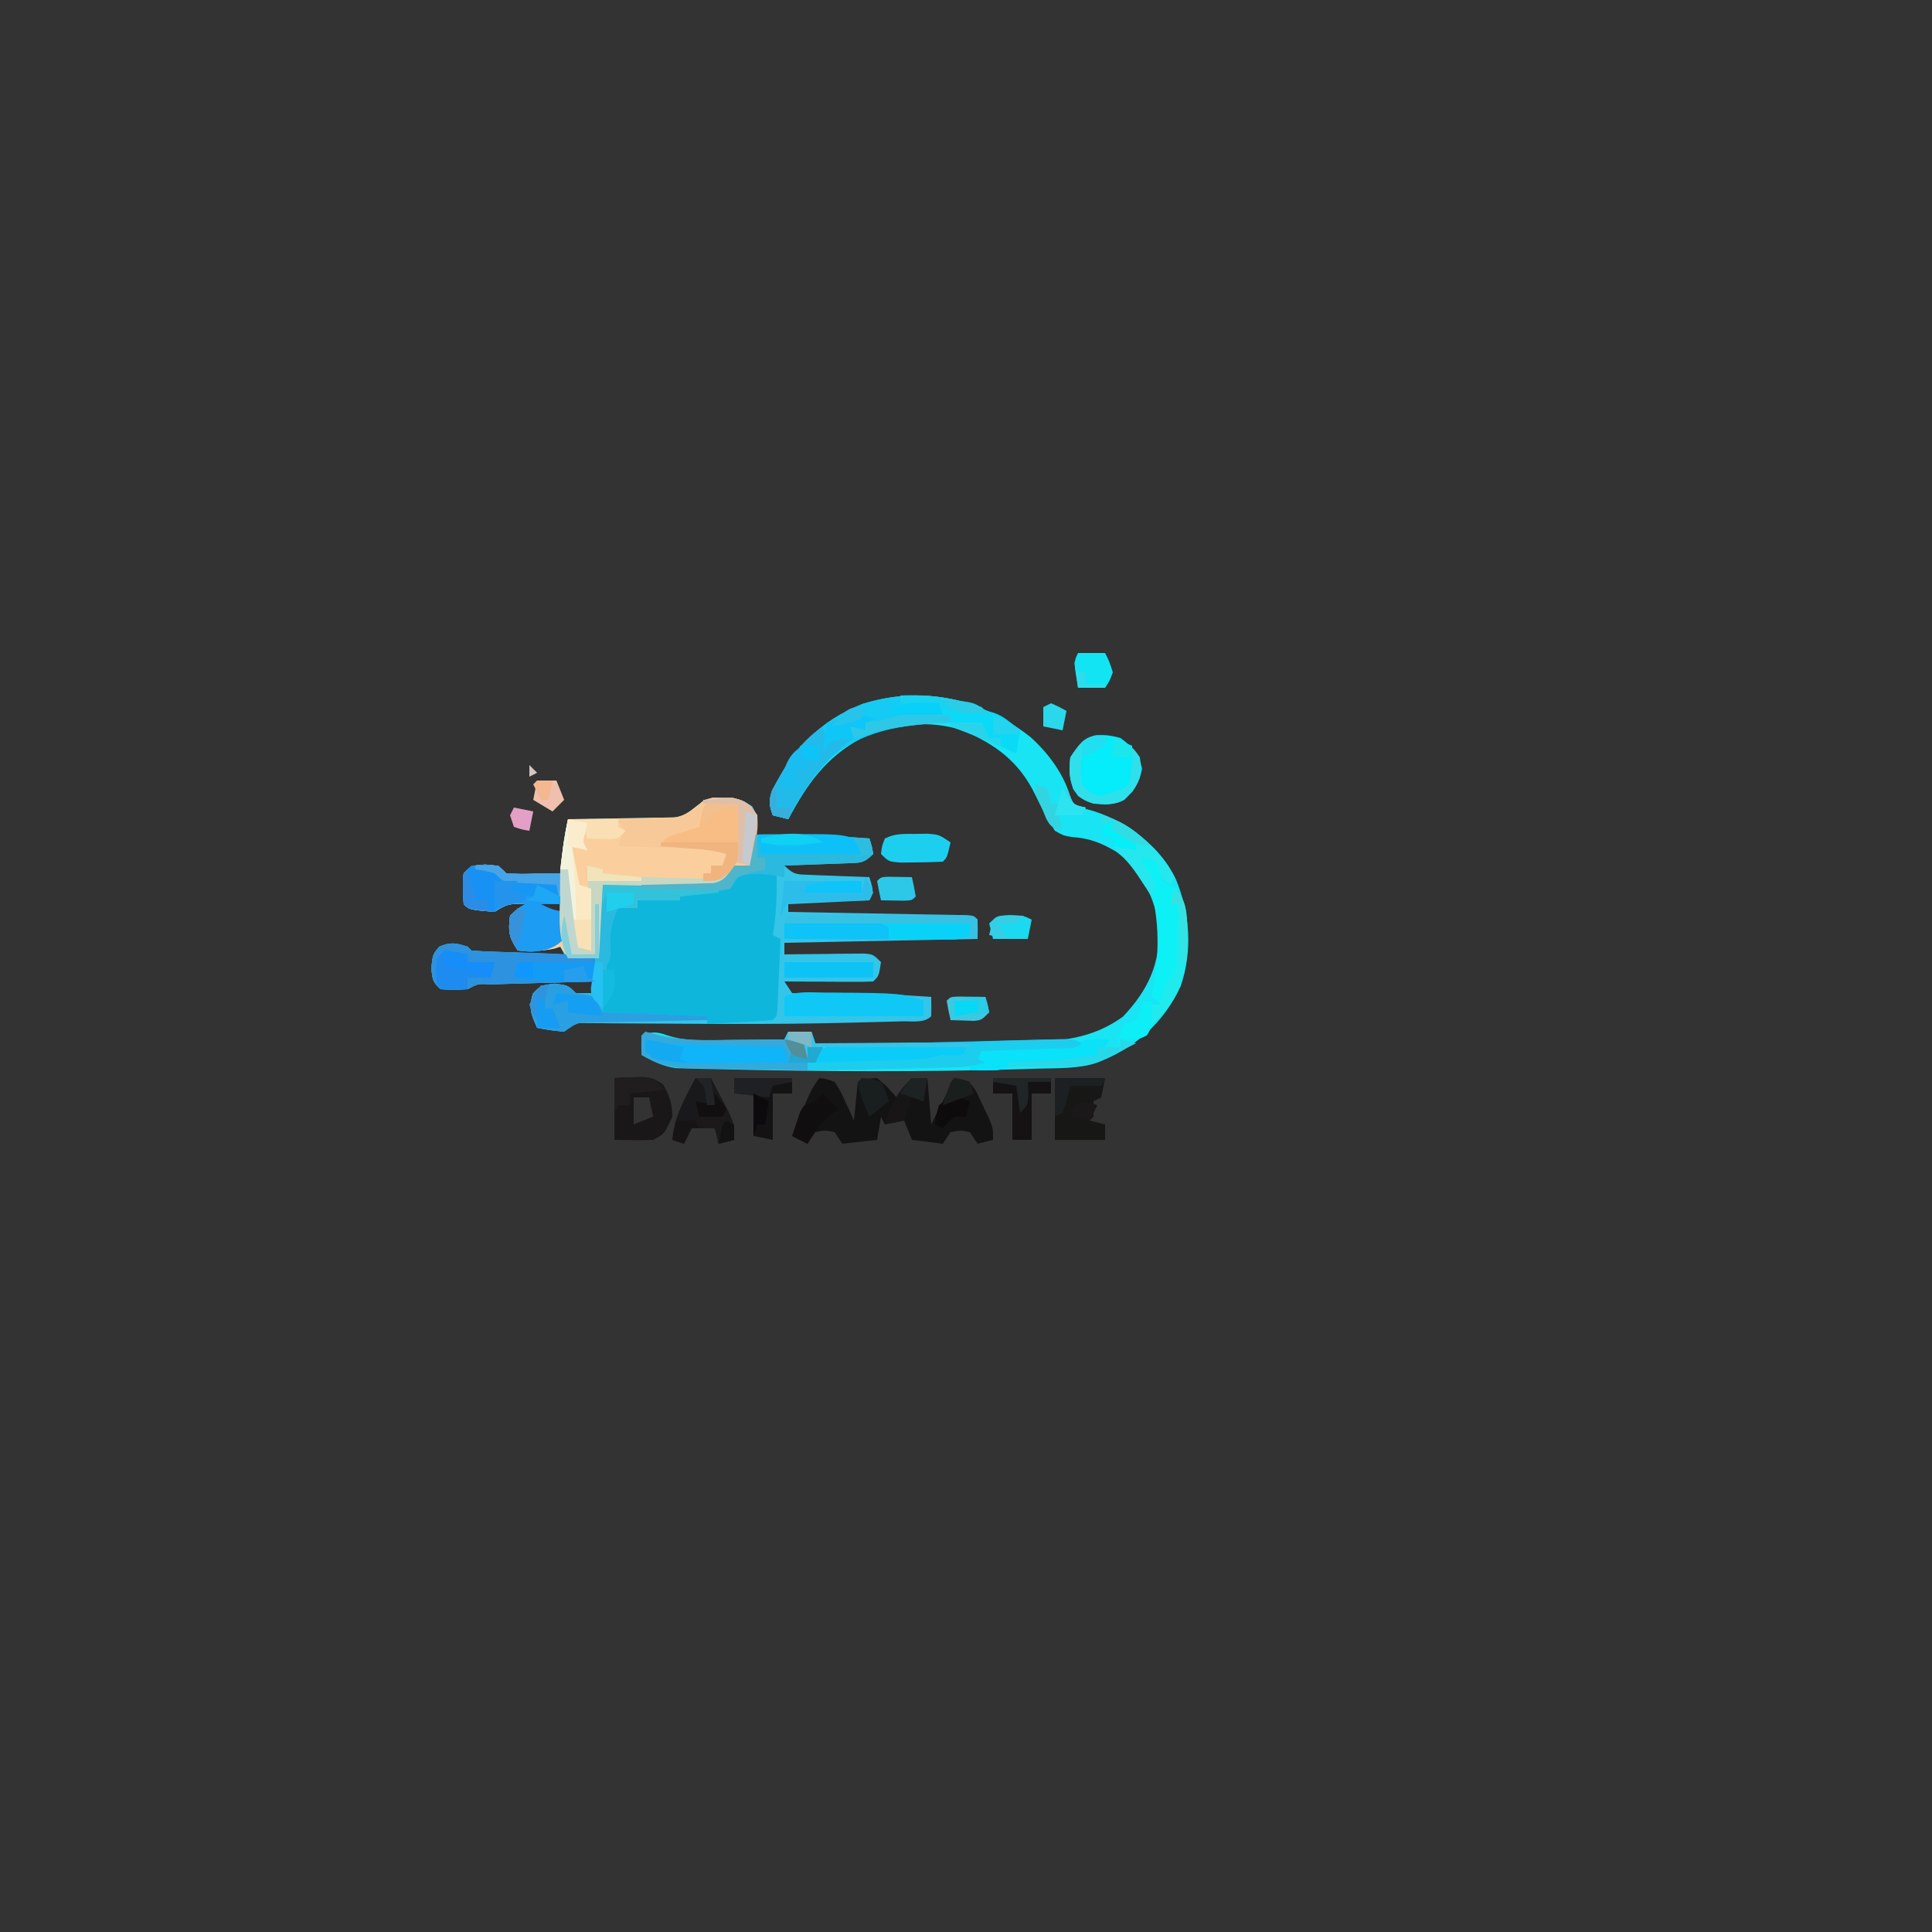 <?xml version="1.0" encoding="UTF-8"?>
<svg version="1.1" xmlns="http://www.w3.org/2000/svg" width="500" height="500">
<rect width="100%" height="100%" fill="#333333" stroke="none"/>
<path d="M0 0 C6.849 0.084 6.849 0.084 10.25 2.219 C11.911 5.146 11.347 6.357 10.562 9.531 C11.471 9.52 12.38 9.508 13.316 9.496 C22.452 9.431 31.455 9.808 40.562 10.531 C41.188 12.406 41.188 12.406 41.562 14.531 C39.082 17.012 38.201 16.821 34.773 16.945 C33.362 17.003 33.362 17.003 31.922 17.062 C30.937 17.093 29.952 17.124 28.938 17.156 C27.945 17.195 26.952 17.234 25.93 17.273 C23.474 17.368 21.019 17.453 18.562 17.531 C21.002 19.97 21.777 19.818 25.133 19.945 C26.029 19.984 26.925 20.023 27.848 20.062 C28.785 20.093 29.722 20.124 30.688 20.156 C31.632 20.195 32.577 20.234 33.551 20.273 C35.888 20.368 38.225 20.453 40.562 20.531 C41.688 24.281 41.688 24.281 40.562 26.531 C30.168 27.026 30.168 27.026 19.562 27.531 C19.562 28.191 19.562 28.851 19.562 29.531 C20.162 29.542 20.761 29.552 21.378 29.562 C27.591 29.67 33.803 29.785 40.015 29.904 C42.337 29.947 44.658 29.989 46.979 30.029 C50.308 30.086 53.636 30.15 56.965 30.215 C58.01 30.232 59.054 30.248 60.131 30.265 C61.092 30.285 62.053 30.305 63.043 30.326 C63.893 30.341 64.744 30.357 65.62 30.373 C67.562 30.531 67.562 30.531 68.562 31.531 C68.562 33.181 68.562 34.831 68.562 36.531 C52.062 36.861 35.562 37.191 18.562 37.531 C18.562 38.521 18.562 39.511 18.562 40.531 C19.592 40.516 19.592 40.516 20.642 40.5 C23.741 40.458 26.839 40.432 29.938 40.406 C31.018 40.389 32.098 40.373 33.211 40.355 C34.242 40.349 35.273 40.343 36.336 40.336 C37.766 40.32 37.766 40.32 39.224 40.304 C41.562 40.531 41.562 40.531 43.562 42.531 C43.027 46.067 43.027 46.067 41.562 47.531 C39.855 47.618 38.144 47.638 36.434 47.629 C35.399 47.626 34.365 47.622 33.299 47.619 C32.21 47.611 31.122 47.602 30 47.594 C28.361 47.587 28.361 47.587 26.689 47.58 C23.98 47.568 21.271 47.552 18.562 47.531 C19.223 48.521 19.883 49.511 20.562 50.531 C23.302 50.733 25.83 50.759 28.562 50.656 C35.3 50.519 41.961 50.618 48.688 51.031 C49.475 51.079 50.263 51.127 51.074 51.176 C52.904 51.29 54.733 51.41 56.562 51.531 C56.605 53.197 56.603 54.865 56.562 56.531 C54.694 58.4 51.551 57.774 49.051 57.848 C48.355 57.868 47.659 57.889 46.942 57.91 C44.586 57.978 42.231 58.036 39.875 58.094 C38.659 58.127 38.659 58.127 37.418 58.16 C25.974 58.464 14.538 58.558 3.09 58.523 C1.254 58.519 1.254 58.519 -0.62 58.513 C-6.741 58.494 -12.862 58.46 -18.983 58.406 C-21.244 58.394 -23.505 58.383 -25.766 58.371 C-27.341 58.351 -27.341 58.351 -28.949 58.33 C-29.908 58.327 -30.868 58.324 -31.856 58.32 C-32.697 58.313 -33.537 58.305 -34.403 58.297 C-36.664 58.344 -36.664 58.344 -38.438 60.531 C-42.062 60.156 -42.062 60.156 -45.438 59.531 C-46.966 56.071 -47.694 54.318 -46.5 50.656 C-44.438 48.531 -44.438 48.531 -40.875 48.094 C-37.438 48.531 -37.438 48.531 -35.438 50.531 C-34.117 50.531 -32.797 50.531 -31.438 50.531 C-31.108 49.541 -30.777 48.551 -30.438 47.531 C-34.977 47.649 -39.516 47.773 -44.054 47.904 C-45.6 47.947 -47.145 47.989 -48.69 48.029 C-50.907 48.086 -53.123 48.15 -55.34 48.215 C-56.035 48.232 -56.729 48.248 -57.445 48.265 C-60.725 48.096 -60.725 48.096 -63.438 49.531 C-66.875 49.719 -66.875 49.719 -70.438 49.531 C-72.438 47.531 -72.438 47.531 -72.812 44.094 C-72.438 40.531 -72.438 40.531 -70.75 38.531 C-67.858 37.28 -66.397 37.571 -63.438 38.531 C-63.108 38.861 -62.778 39.191 -62.438 39.531 C-60.659 39.689 -58.874 39.782 -57.09 39.848 C-56.01 39.89 -54.931 39.931 -53.818 39.975 C-52.682 40.014 -51.546 40.053 -50.375 40.094 C-49.235 40.137 -48.095 40.18 -46.92 40.225 C-44.093 40.331 -41.265 40.433 -38.438 40.531 C-38.767 39.871 -39.097 39.211 -39.438 38.531 C-40.211 38.779 -40.211 38.779 -41 39.031 C-44.24 39.696 -47.14 39.775 -50.438 39.531 C-52.751 36.061 -52.948 34.613 -52.438 30.531 C-50.438 28.656 -50.438 28.656 -48.438 27.531 C-52.153 27.33 -53.21 27.379 -56.438 29.531 C-63.004 28.965 -63.004 28.965 -64.438 27.531 C-64.711 21.795 -64.711 21.795 -64.438 19.531 C-62.438 17.531 -62.438 17.531 -58.938 17.281 C-55.438 17.531 -55.438 17.531 -53.438 19.531 C-50.08 19.775 -50.08 19.775 -46.312 19.656 C-45.031 19.638 -43.75 19.62 -42.43 19.602 C-40.949 19.567 -40.949 19.567 -39.438 19.531 C-39.347 18.644 -39.347 18.644 -39.254 17.738 C-39.17 16.948 -39.086 16.158 -39 15.344 C-38.919 14.566 -38.838 13.789 -38.754 12.988 C-38.43 10.471 -37.946 8.017 -37.438 5.531 C-36.519 5.522 -35.601 5.513 -34.655 5.503 C-31.24 5.459 -27.827 5.397 -24.413 5.324 C-22.936 5.296 -21.46 5.274 -19.984 5.26 C-17.858 5.239 -15.734 5.192 -13.609 5.141 C-12.332 5.12 -11.054 5.099 -9.737 5.077 C-5.184 4.324 -4.151 0.905 0 0 Z M-46.438 26.531 C-43.344 29.508 -43.344 29.508 -39.438 30.531 C-39.108 29.541 -38.778 28.551 -38.438 27.531 C-41.078 27.201 -43.718 26.871 -46.438 26.531 Z " fill="#34C5E9" transform="translate(184.438,206.469)"/>
<path d="M0 0 C4.464 4.017 8.326 9.157 10.16 14.906 C11.113 17.444 11.113 17.444 13.633 18.402 C14.558 18.661 15.484 18.921 16.438 19.188 C25.595 22.18 33.053 28.034 37.57 36.648 C41.284 45.505 41.997 55.334 38.875 64.5 C34.372 74.091 27.085 80.458 17.312 84.25 C12.372 85.897 7.241 85.647 2.062 85.812 C0.765 85.854 -0.533 85.896 -1.87 85.939 C-27.619 86.695 -53.446 86.606 -79.199 85.986 C-81.189 85.939 -83.18 85.904 -85.171 85.87 C-86.354 85.834 -87.536 85.798 -88.754 85.762 C-90.269 85.722 -90.269 85.722 -91.815 85.682 C-95.214 85.171 -97.702 83.917 -100.688 82.25 C-100.688 80.6 -100.688 78.95 -100.688 77.25 C-97.915 76.184 -96.804 76.209 -93.945 77.214 C-90.488 78.313 -87.811 78.48 -84.195 78.445 C-82.996 78.439 -81.798 78.432 -80.562 78.426 C-79.325 78.409 -78.088 78.392 -76.812 78.375 C-75.552 78.366 -74.291 78.357 -72.992 78.348 C-69.89 78.324 -66.789 78.291 -63.688 78.25 C-63.358 77.59 -63.028 76.93 -62.688 76.25 C-60.708 76.25 -58.727 76.25 -56.688 76.25 C-56.358 77.24 -56.028 78.23 -55.688 79.25 C-47.124 79.212 -38.561 79.152 -29.998 79.066 C-26.021 79.027 -22.045 78.995 -18.067 78.979 C-14.222 78.964 -10.377 78.929 -6.532 78.882 C-5.073 78.867 -3.613 78.859 -2.153 78.858 C7.515 78.847 15.883 78.174 23.934 72.355 C30.434 65.491 33.527 58.804 33.312 49.25 C32.087 41.383 28.716 34.509 22.238 29.715 C18.309 27.363 15.309 26.189 10.75 25.875 C8.5 25.488 8.5 25.488 6.312 24.25 C4.371 21.231 2.808 18.227 1.261 14.999 C-2.875 6.465 -8.982 1.84 -17.688 -1.75 C-25.873 -4.479 -35.978 -3.576 -43.688 0.25 C-52.947 5.22 -57.784 12.197 -62.688 21.25 C-64.007 20.92 -65.328 20.59 -66.688 20.25 C-67.628 17.71 -67.779 16.522 -66.902 13.918 C-61.447 3.323 -54.812 -4.085 -43.5 -8.562 C-27.94 -13.409 -12.745 -10.046 0 0 Z " fill="#18E4F3" transform="translate(266.688,190.75)"/>
<path d="M0 0 C0.105 5.786 -0.007 11.293 -1 17 C-0.34 17.33 0.32 17.66 1 18 C0.862 21.313 0.713 24.625 0.562 27.938 C0.523 28.883 0.484 29.829 0.443 30.803 C0.381 32.151 0.381 32.151 0.316 33.527 C0.261 34.776 0.261 34.776 0.205 36.051 C0 38 0 38 -1 39 C-3.859 39.237 -6.699 39.422 -9.562 39.562 C-10.369 39.606 -11.175 39.649 -12.006 39.693 C-14.004 39.8 -16.002 39.9 -18 40 C-18 39.34 -18 38.68 -18 38 C-26.91 38 -35.82 38 -45 38 C-46.337 35.325 -45.951 33.529 -45.688 30.562 C-45.609 29.594 -45.53 28.626 -45.449 27.629 C-45 25 -45 25 -43 22 C-43.33 21.34 -43.66 20.68 -44 20 C-44.463 13.752 -44.463 13.752 -42.5 10.562 C-42.005 10.047 -41.51 9.531 -41 9 C-39.35 9.33 -37.7 9.66 -36 10 C-36 9.34 -36 8.68 -36 8 C-32.7 7.67 -29.4 7.34 -26 7 C-26 6.67 -26 6.34 -26 6 C-25.241 5.939 -24.481 5.879 -23.699 5.816 C-22.705 5.733 -21.711 5.649 -20.688 5.562 C-19.701 5.481 -18.715 5.4 -17.699 5.316 C-14.906 5.082 -14.906 5.082 -12 4 C-11.34 3.01 -10.68 2.02 -10 1 C-6.629 -0.002 -3.493 -0.029 0 0 Z " fill="#0FB6DC" transform="translate(201,225)"/>
<path d="M0 0 C0.846 0.01 1.691 0.021 2.562 0.031 C3.408 0.021 4.254 0.011 5.125 0 C8.444 0.723 9.625 1.751 11.562 4.531 C11.691 7.695 11.691 7.695 11.125 11.156 C10.961 12.304 10.798 13.451 10.629 14.633 C9.562 17.531 9.562 17.531 7.09 18.742 C6.256 19.003 5.422 19.263 4.562 19.531 C3.572 21.016 3.572 21.016 2.562 22.531 C-0.51 22.872 -0.51 22.872 -4.414 22.824 C-5.099 22.82 -5.785 22.816 -6.491 22.811 C-8.682 22.795 -10.872 22.757 -13.062 22.719 C-14.547 22.704 -16.031 22.69 -17.516 22.678 C-21.157 22.647 -24.796 22.588 -28.438 22.531 C-28.767 28.801 -29.098 35.071 -29.438 41.531 C-32.078 41.531 -34.718 41.531 -37.438 41.531 C-38.097 40.541 -38.758 39.551 -39.438 38.531 C-40.211 38.779 -40.211 38.779 -41 39.031 C-44.24 39.696 -47.14 39.775 -50.438 39.531 C-52.751 36.061 -52.948 34.613 -52.438 30.531 C-50.438 28.656 -50.438 28.656 -48.438 27.531 C-52.153 27.33 -53.21 27.379 -56.438 29.531 C-63.004 28.965 -63.004 28.965 -64.438 27.531 C-64.711 21.795 -64.711 21.795 -64.438 19.531 C-62.438 17.531 -62.438 17.531 -58.938 17.281 C-55.438 17.531 -55.438 17.531 -53.438 19.531 C-50.08 19.775 -50.08 19.775 -46.312 19.656 C-45.031 19.638 -43.75 19.62 -42.43 19.602 C-40.949 19.567 -40.949 19.567 -39.438 19.531 C-39.347 18.644 -39.347 18.644 -39.254 17.738 C-39.17 16.948 -39.086 16.158 -39 15.344 C-38.878 14.178 -38.878 14.178 -38.754 12.988 C-38.43 10.471 -37.946 8.017 -37.438 5.531 C-36.519 5.522 -35.601 5.513 -34.655 5.503 C-31.24 5.459 -27.827 5.397 -24.413 5.324 C-22.936 5.296 -21.46 5.274 -19.984 5.26 C-17.858 5.239 -15.734 5.192 -13.609 5.141 C-12.332 5.12 -11.054 5.099 -9.737 5.077 C-5.184 4.324 -4.151 0.905 0 0 Z M-46.438 26.531 C-43.344 29.508 -43.344 29.508 -39.438 30.531 C-39.108 29.541 -38.778 28.551 -38.438 27.531 C-41.078 27.201 -43.718 26.871 -46.438 26.531 Z " fill="#FACF9D" transform="translate(184.438,206.469)"/>
<path d="M0 0 C10.391 -0.123 20.639 0.166 31 1 C31.625 2.875 31.625 2.875 32 5 C29.519 7.481 28.638 7.29 25.211 7.414 C23.799 7.472 23.799 7.472 22.359 7.531 C21.375 7.562 20.39 7.593 19.375 7.625 C17.886 7.683 17.886 7.683 16.367 7.742 C13.912 7.837 11.456 7.922 9 8 C9 8.99 9 9.98 9 11 C7.422 10.722 7.422 10.722 5.812 10.438 C2.399 10.046 0.217 9.897 -3 11 C-3.66 11.99 -4.32 12.98 -5 14 C-8.039 14.73 -8.039 14.73 -11.625 15.188 C-12.814 15.346 -14.002 15.505 -15.227 15.668 C-16.142 15.778 -17.057 15.887 -18 16 C-18 16.33 -18 16.66 -18 17 C-21.63 17 -25.26 17 -29 17 C-29 17.66 -29 18.32 -29 19 C-30.65 19 -32.3 19 -34 19 C-35.612 22.527 -36.204 25.132 -36 29 C-36 32 -36 32 -37 34 C-37.33 37.96 -37.66 41.92 -38 46 C-24.635 46.495 -24.635 46.495 -11 47 C-11 47.33 -11 47.66 -11 48 C-12.575 48.03 -12.575 48.03 -14.181 48.06 C-18.069 48.136 -21.956 48.225 -25.844 48.317 C-27.528 48.356 -29.212 48.391 -30.896 48.422 C-33.313 48.467 -35.731 48.525 -38.148 48.586 C-39.281 48.603 -39.281 48.603 -40.437 48.621 C-44.678 48.603 -44.678 48.603 -48 51 C-51.625 50.625 -51.625 50.625 -55 50 C-56.529 46.54 -57.257 44.787 -56.062 41.125 C-54 39 -54 39 -50.438 38.562 C-47 39 -47 39 -45 41 C-43.68 41 -42.36 41 -41 41 C-40.67 40.01 -40.34 39.02 -40 38 C-44.539 38.118 -49.078 38.242 -53.617 38.372 C-55.162 38.416 -56.707 38.457 -58.253 38.497 C-60.469 38.555 -62.686 38.619 -64.902 38.684 C-65.597 38.7 -66.292 38.717 -67.008 38.734 C-70.288 38.565 -70.288 38.565 -73 40 C-76.438 40.188 -76.438 40.188 -80 40 C-82 38 -82 38 -82.375 34.562 C-82 31 -82 31 -80.312 29 C-77.42 27.749 -75.96 28.04 -73 29 C-72.67 29.33 -72.34 29.66 -72 30 C-70.242 30.146 -68.478 30.227 -66.715 30.281 C-65.082 30.337 -65.082 30.337 -63.416 30.395 C-62.268 30.429 -61.12 30.464 -59.938 30.5 C-52.899 30.719 -45.972 30.976 -39 32 C-39.012 31.047 -39.023 30.095 -39.035 29.113 C-39.044 27.859 -39.053 26.605 -39.062 25.312 C-39.074 24.071 -39.086 22.83 -39.098 21.551 C-39.014 18.522 -38.638 15.942 -38 13 C-37.077 12.991 -36.153 12.981 -35.202 12.972 C-31.774 12.928 -28.347 12.866 -24.92 12.792 C-23.437 12.764 -21.954 12.743 -20.471 12.729 C-18.338 12.708 -16.207 12.661 -14.074 12.609 C-12.791 12.588 -11.508 12.567 -10.186 12.546 C-6.909 12.34 -6.909 12.34 -5.308 9.962 C-4.66 8.991 -4.66 8.991 -4 8 C-2.68 8 -1.36 8 0 8 C0 5.36 0 2.72 0 0 Z " fill="#2ABADF" transform="translate(194,216)"/>
<path d="M0 0 C1.828 0.184 1.828 0.184 4 1 C5.484 3.285 5.484 3.285 6.75 6.062 C7.178 6.982 7.606 7.901 8.047 8.848 C8.361 9.558 8.676 10.268 9 11 C9.33 7.7 9.66 4.4 10 1 C12.188 0.188 12.188 0.188 15 0 C17.812 2.438 17.812 2.438 20 5 C20.866 3.763 20.866 3.763 21.75 2.5 C22.492 1.675 23.235 0.85 24 0 C25.32 0 26.64 0 28 0 C28.495 5.94 28.495 5.94 29 12 C30.98 8.04 32.96 4.08 35 0 C39 1 39 1 40.703 3.617 C41.214 4.692 41.724 5.767 42.25 6.875 C43.031 8.48 43.031 8.48 43.828 10.117 C45 13 45 13 45 16 C43.68 16.33 42.36 16.66 41 17 C40.34 16.01 39.68 15.02 39 14 C36.5 13.5 36.5 13.5 34 14 C33.34 14.99 32.68 15.98 32 17 C29.36 16.67 26.72 16.34 24 16 C23.34 14.35 22.68 12.7 22 11 C20.35 11.33 18.7 11.66 17 12 C16.67 11.34 16.34 10.68 16 10 C15.67 11.98 15.34 13.96 15 16 C12.03 16.33 9.06 16.66 6 17 C5.34 16.01 4.68 15.02 4 14 C1.5 13.5 1.5 13.5 -1 14 C-1.99 15.485 -1.99 15.485 -3 17 C-4.32 16.34 -5.64 15.68 -7 15 C-6.212 13.061 -5.42 11.124 -4.625 9.188 C-4.184 8.109 -3.743 7.03 -3.289 5.918 C-2 3 -2 3 0 0 Z " fill="#141314" transform="translate(212,279)"/>
<path d="M0 0 C0.66 0.66 1.32 1.32 2 2 C-2.183 1.554 -6.346 1.105 -10.5 0.438 C-14.692 -0.086 -18.783 -0.086 -23 0 C-23 0.66 -23 1.32 -23 2 C-18.05 2 -13.1 2 -8 2 C-8 2.66 -8 3.32 -8 4 C-9.359 4.056 -9.359 4.056 -10.746 4.113 C-22.697 4.758 -33.316 6.692 -41.758 15.922 C-44.931 20.036 -47.529 24.438 -50 29 C-51.32 28.67 -52.64 28.34 -54 28 C-54.94 25.46 -55.092 24.272 -54.215 21.668 C-48.759 11.073 -42.124 3.665 -30.812 -0.812 C-20.187 -4.122 -10.534 -3.583 0 0 Z " fill="#16CBF3" transform="translate(254,183)"/>
<path d="M0 0 C0.846 0.01 1.691 0.021 2.562 0.031 C3.408 0.021 4.254 0.011 5.125 0 C8.45 0.725 9.64 1.73 11.562 4.531 C11.516 7.766 11.516 7.766 10.812 11.281 C10.48 13.037 10.48 13.037 10.141 14.828 C9.854 16.166 9.854 16.166 9.562 17.531 C8.614 17.634 7.665 17.738 6.688 17.844 C3.271 18.217 3.271 18.217 1.562 21.531 C0.242 21.531 -1.077 21.531 -2.438 21.531 C-2.438 20.871 -2.438 20.211 -2.438 19.531 C-1.778 19.531 -1.117 19.531 -0.438 19.531 C-0.438 18.871 -0.438 18.211 -0.438 17.531 C0.552 17.531 1.542 17.531 2.562 17.531 C2.893 16.541 3.223 15.551 3.562 14.531 C0.322 13.587 -2.71 13.34 -6.078 13.215 C-7.148 13.173 -8.218 13.131 -9.32 13.088 C-10.431 13.049 -11.543 13.009 -12.688 12.969 C-13.814 12.926 -14.941 12.882 -16.102 12.838 C-18.88 12.732 -21.659 12.63 -24.438 12.531 C-24.159 11.634 -24.159 11.634 -23.875 10.719 C-23.217 8.367 -23.217 8.367 -24.438 5.531 C-23.185 5.505 -21.932 5.48 -20.641 5.453 C-18.99 5.397 -17.339 5.339 -15.688 5.281 C-14.45 5.26 -14.45 5.26 -13.188 5.238 C-8.224 5.13 -8.224 5.13 -4.172 2.516 C-2.438 0.531 -2.438 0.531 0 0 Z " fill="#F7C999" transform="translate(184.438,206.469)"/>
<path d="M0 0 C3.5 0.25 3.5 0.25 5.5 2.25 C8.081 2.395 10.549 2.437 13.125 2.375 C13.831 2.366 14.538 2.357 15.266 2.348 C17.011 2.324 18.755 2.288 20.5 2.25 C20.5 4.89 20.5 7.53 20.5 10.25 C18.52 10.25 16.54 10.25 14.5 10.25 C17.409 11.64 17.409 11.64 20.5 12.25 C20.812 15.562 20.812 15.562 20.5 19.25 C17.64 21.936 15.712 22.228 11.812 22.625 C10.719 22.501 9.626 22.378 8.5 22.25 C6.186 18.78 5.99 17.332 6.5 13.25 C8.5 11.375 8.5 11.375 10.5 10.25 C6.784 10.049 5.728 10.098 2.5 12.25 C-4.066 11.684 -4.066 11.684 -5.5 10.25 C-5.773 4.514 -5.773 4.514 -5.5 2.25 C-3.5 0.25 -3.5 0.25 0 0 Z " fill="#1C9CF2" transform="translate(125.5,223.75)"/>
<path d="M0 0 C1.216 0.307 2.431 0.614 3.684 0.93 C10.113 2.446 16.492 2.216 23.062 2.125 C24.933 2.111 24.933 2.111 26.842 2.098 C29.895 2.074 32.947 2.041 36 2 C36.33 1.34 36.66 0.68 37 0 C38.98 0 40.96 0 43 0 C43.495 1.485 43.495 1.485 44 3 C57.2 3 70.4 3 84 3 C84 3.33 84 3.66 84 4 C71.46 4 58.92 4 46 4 C45.34 5.32 44.68 6.64 44 8 C43.34 8 42.68 8 42 8 C42 8.66 42 9.32 42 10 C36.84 9.931 31.681 9.843 26.521 9.738 C24.768 9.704 23.014 9.676 21.261 9.654 C18.733 9.62 16.207 9.568 13.68 9.512 C12.901 9.505 12.123 9.499 11.321 9.492 C6.499 9.363 3.24 8.533 -1 6 C-1.043 4.334 -1.041 2.666 -1 1 C-0.67 0.67 -0.34 0.34 0 0 Z " fill="#34A9DB" transform="translate(167,267)"/>
<path d="M0 0 C0.33 0.33 0.66 0.66 1 1 C2.77 1.146 4.545 1.227 6.32 1.281 C7.96 1.337 7.96 1.337 9.633 1.395 C10.785 1.429 11.938 1.464 13.125 1.5 C26.798 1.921 26.798 1.921 33 3 C33 4.98 33 6.96 33 9 C31.554 9.038 31.554 9.038 30.078 9.076 C26.513 9.17 22.948 9.27 19.383 9.372 C17.838 9.416 16.293 9.457 14.747 9.497 C12.531 9.555 10.314 9.619 8.098 9.684 C7.403 9.7 6.708 9.717 5.992 9.734 C2.712 9.565 2.712 9.565 0 11 C-3.438 11.188 -3.438 11.188 -7 11 C-9 9 -9 9 -9.375 5.562 C-9 2 -9 2 -7.312 0 C-4.42 -1.251 -2.96 -0.96 0 0 Z " fill="#2D92E0" transform="translate(121,245)"/>
<path d="M0 0 C3.289 2.502 4.794 3.901 5.562 8 C4.876 11.659 3.573 13.352 1 16 C-1.78 17.39 -3.919 17.185 -7 17 C-9.59 16.137 -10.665 15.469 -12.25 13.25 C-13.245 10.264 -13.384 8.133 -13 5 C-9.414 -0.564 -6.389 -1.789 0 0 Z " fill="#05ECFA" transform="translate(290,191)"/>
<path d="M0 0 C-1.745 1.745 -4.19 1.233 -6.566 1.316 C-7.691 1.358 -8.816 1.4 -9.975 1.443 C-11.159 1.483 -12.343 1.522 -13.562 1.562 C-14.75 1.606 -15.938 1.649 -17.162 1.693 C-20.108 1.8 -23.054 1.902 -26 2 C-26.33 2.66 -26.66 3.32 -27 4 C-26.34 4.33 -25.68 4.66 -25 5 C-27.823 5.795 -30.38 6.144 -33.31 6.205 C-34.15 6.225 -34.991 6.245 -35.857 6.266 C-36.755 6.282 -37.653 6.299 -38.578 6.316 C-39.505 6.337 -40.431 6.358 -41.386 6.379 C-44.341 6.445 -47.295 6.504 -50.25 6.562 C-52.255 6.606 -54.26 6.649 -56.266 6.693 C-61.177 6.8 -66.088 6.902 -71 7 C-71 5 -71 5 -69.399 2.916 C-66.316 0.454 -64.53 0.448 -60.611 0.346 C-59.316 0.303 -58.022 0.261 -56.688 0.216 C-55.279 0.189 -53.87 0.163 -52.461 0.137 C-51.014 0.097 -49.567 0.055 -48.121 0.012 C-45.093 -0.074 -42.065 -0.148 -39.037 -0.211 C-35.151 -0.293 -31.267 -0.396 -27.382 -0.507 C-23.679 -0.612 -19.976 -0.707 -16.273 -0.801 C-15.565 -0.82 -14.857 -0.838 -14.127 -0.858 C-12.128 -0.909 -10.129 -0.951 -8.13 -0.993 C-6.423 -1.032 -6.423 -1.032 -4.681 -1.071 C-2 -1 -2 -1 0 0 Z " fill="#0BCBF9" transform="translate(280,270)"/>
<path d="M0 0 C15.84 0 31.68 0 48 0 C48 0.99 48 1.98 48 3 C45.626 4.187 44.198 4.121 41.55 4.114 C40.629 4.113 39.709 4.113 38.76 4.113 C37.266 4.106 37.266 4.106 35.742 4.098 C34.724 4.096 33.706 4.095 32.657 4.093 C29.396 4.088 26.136 4.075 22.875 4.062 C20.668 4.057 18.461 4.053 16.254 4.049 C10.836 4.038 5.418 4.021 0 4 C0 2.68 0 1.36 0 0 Z " fill="#0EC3F7" transform="translate(203,239)"/>
<path d="M0 0 C1.208 0.004 1.208 0.004 2.44 0.008 C19.744 0.144 19.744 0.144 25.688 2.125 C25.688 3.445 25.688 4.765 25.688 6.125 C13.807 6.125 1.927 6.125 -10.312 6.125 C-10.312 4.475 -10.312 2.825 -10.312 1.125 C-7.079 -0.492 -3.55 -0.021 0 0 Z " fill="#0FC8F6" transform="translate(213.312,256.875)"/>
<path d="M0 0 C9.234 -0.486 9.234 -0.486 12.562 1.625 C14.346 4.571 14.93 6.548 15 10 C12.87 14.565 12.87 14.565 10 16 C8.293 16.07 6.583 16.084 4.875 16.062 C3.266 16.042 1.657 16.021 0 16 C0 10.72 0 5.44 0 0 Z M5 5 C5 7.31 5 9.62 5 12 C6.65 11.34 8.3 10.68 10 10 C9.67 8.35 9.34 6.7 9 5 C7.68 5 6.36 5 5 5 Z " fill="#191717" transform="translate(159,279)"/>
<path d="M0 0 C3.438 0.438 3.438 0.438 5.438 2.438 C6.263 2.561 7.088 2.685 7.938 2.812 C8.762 3.019 9.588 3.225 10.438 3.438 C11.098 4.758 11.758 6.077 12.438 7.438 C25.802 7.933 25.802 7.933 39.438 8.438 C39.438 8.768 39.438 9.098 39.438 9.438 C38.388 9.457 37.338 9.477 36.256 9.498 C32.369 9.574 28.481 9.662 24.594 9.755 C22.91 9.793 21.226 9.828 19.542 9.859 C17.124 9.905 14.707 9.963 12.289 10.023 C11.156 10.041 11.156 10.041 10 10.058 C5.759 10.041 5.759 10.041 2.438 12.438 C-1.188 12.062 -1.188 12.062 -4.562 11.438 C-6.091 7.977 -6.819 6.225 -5.625 2.562 C-3.562 0.438 -3.562 0.438 0 0 Z " fill="#2A9FE2" transform="translate(143.562,254.562)"/>
<path d="M0 0 C0.722 0.003 1.444 0.005 2.188 0.008 C2.909 0.005 3.631 0.003 4.375 0 C6.188 0.133 6.188 0.133 7.188 1.133 C7.313 2.9 7.363 4.673 7.375 6.445 C7.389 7.411 7.403 8.376 7.418 9.371 C7.089 13.308 5.81 15.386 3.312 18.383 C1.188 20.133 1.188 20.133 -2.812 20.133 C-2.812 19.473 -2.812 18.813 -2.812 18.133 C-2.152 18.133 -1.492 18.133 -0.812 18.133 C-0.812 17.473 -0.812 16.813 -0.812 16.133 C0.177 16.133 1.167 16.133 2.188 16.133 C2.518 15.143 2.848 14.153 3.188 13.133 C-0.373 12.084 -3.868 11.829 -7.562 11.57 C-8.733 11.487 -9.903 11.403 -11.109 11.316 C-12.447 11.226 -12.447 11.226 -13.812 11.133 C-12.812 9.133 -12.812 9.133 -10.746 8.281 C-9.922 8.026 -9.099 7.771 -8.25 7.508 C-7.424 7.247 -6.597 6.987 -5.746 6.719 C-5.108 6.525 -4.47 6.332 -3.812 6.133 C-3.668 5.328 -3.524 4.524 -3.375 3.695 C-2.606 0.191 -2.606 0.191 0 0 Z " fill="#F7BD84" transform="translate(184.812,207.867)"/>
<path d="M0 0 C4.29 0 8.58 0 13 0 C12.67 1.65 12.34 3.3 12 5 C11.01 5.495 11.01 5.495 10 6 C10 7.32 10 8.64 10 10 C9.67 10.33 9.34 10.66 9 11 C10.32 11.33 11.64 11.66 13 12 C13 13.32 13 14.64 13 16 C8.71 16 4.42 16 0 16 C0 10.72 0 5.44 0 0 Z " fill="#171715" transform="translate(273,279)"/>
<path d="M0 0 C0.33 1.32 0.66 2.64 1 4 C1.33 3.67 1.66 3.34 2 3 C4 2.959 6 2.957 8 3 C7.319 3.495 6.639 3.99 5.938 4.5 C-0.62 10.081 -5.147 16.33 -9 24 C-10.32 23.67 -11.64 23.34 -13 23 C-13.94 20.46 -14.092 19.272 -13.215 16.668 C-9.796 10.029 -6.299 4.199 0 0 Z " fill="#22BBE9" transform="translate(213,188)"/>
<path d="M0 0 C2.475 0.495 2.475 0.495 5 1 C5.082 1.784 5.165 2.567 5.25 3.375 C5.728 6.147 5.728 6.147 8.062 7.312 C8.702 7.539 9.341 7.766 10 8 C9.34 9.32 8.68 10.64 8 12 C8.66 12 9.32 12 10 12 C10.081 14.938 10.14 17.874 10.188 20.812 C10.213 21.646 10.238 22.479 10.264 23.338 C10.278 24.542 10.278 24.542 10.293 25.77 C10.317 26.877 10.317 26.877 10.341 28.007 C9.907 30.544 8.858 31.29 7 33 C6.278 35.606 6.278 35.606 6 38 C5.01 37.34 4.02 36.68 3 36 C3.156 35.178 3.312 34.355 3.473 33.508 C5.24 23.374 4.986 14.837 2 5 C1.34 4.34 0.68 3.68 0 3 C0 2.01 0 1.02 0 0 Z " fill="#0DF1F6" transform="translate(295,222)"/>
<path d="M0 0 C1.32 0.33 2.64 0.66 4 1 C4 1.33 4 1.66 4 2 C10.832 2.911 17.616 3.167 24.5 3.25 C25.397 3.271 26.294 3.293 27.218 3.314 C28.064 3.319 28.91 3.323 29.781 3.328 C30.545 3.337 31.309 3.347 32.096 3.356 C32.724 3.239 33.353 3.121 34 3 C34.66 2.01 35.32 1.02 36 0 C36.66 0.33 37.32 0.66 38 1 C36.942 2.976 36.942 2.976 35 5 C31.814 5.454 31.814 5.454 27.926 5.391 C27.242 5.385 26.558 5.379 25.854 5.373 C23.672 5.351 21.493 5.301 19.312 5.25 C17.833 5.23 16.353 5.212 14.873 5.195 C11.248 5.155 7.626 5.076 4 5 C3.67 11.27 3.34 17.54 3 24 C0.36 24 -2.28 24 -5 24 C-7.452 19.261 -7.232 14.879 -7.125 9.688 C-7.116 8.852 -7.107 8.016 -7.098 7.154 C-7.074 5.103 -7.038 3.051 -7 1 C-6.34 1 -5.68 1 -5 1 C-4.867 2.192 -4.734 3.385 -4.598 4.613 C-4.419 6.18 -4.241 7.746 -4.062 9.312 C-3.975 10.098 -3.888 10.884 -3.799 11.693 C-3.712 12.451 -3.625 13.208 -3.535 13.988 C-3.457 14.685 -3.378 15.381 -3.297 16.099 C-3.02 18.216 -3.02 18.216 -2 21 C-1.01 21.33 -0.02 21.66 1 22 C0.67 14.74 0.34 7.48 0 0 Z " fill="#C7D7C1" transform="translate(152,224)"/>
<path d="M0 0 C1.32 0 2.64 0 4 0 C5.01 1.911 6.008 3.829 7 5.75 C7.835 7.351 7.835 7.351 8.688 8.984 C10 12 10 12 10 16 C8.68 16.33 7.36 16.66 6 17 C5.67 15.68 5.34 14.36 5 13 C3.02 13 1.04 13 -1 13 C-1.66 14.32 -2.32 15.64 -3 17 C-3.99 16.67 -4.98 16.34 -6 16 C-5.524 9.972 -2.803 5.233 0 0 Z " fill="#19181A" transform="translate(180,279)"/>
<path d="M0 0 C1.013 0.238 1.013 0.238 2.046 0.48 C5.479 1.084 8.784 1.216 12.27 1.316 C12.951 1.337 13.632 1.358 14.333 1.379 C16.493 1.444 18.653 1.504 20.812 1.562 C22.283 1.606 23.754 1.649 25.225 1.693 C28.816 1.8 32.408 1.901 36 2 C36.495 3.98 36.495 3.98 37 6 C32.837 6.05 28.675 6.086 24.512 6.11 C23.098 6.12 21.684 6.133 20.27 6.151 C18.229 6.175 16.189 6.187 14.148 6.195 C12.923 6.206 11.698 6.216 10.435 6.227 C6.928 5.995 4.224 5.385 1 4 C0.125 1.875 0.125 1.875 0 0 Z " fill="#0FB5F8" transform="translate(167,269)"/>
<path d="M0 0 C1.134 0.021 2.269 0.041 3.438 0.062 C3.107 0.723 2.777 1.383 2.438 2.062 C1.778 2.062 1.117 2.062 0.438 2.062 C0.438 2.723 0.438 3.382 0.438 4.062 C-4.541 6.017 -8.981 6.439 -14.25 6.625 C-19.988 6.796 -19.988 6.796 -25.562 8.062 C-27.895 8.102 -30.23 8.107 -32.562 8.062 C-32.562 7.402 -32.562 6.742 -32.562 6.062 C-31.902 5.732 -31.242 5.402 -30.562 5.062 C-30.233 4.072 -29.902 3.083 -29.562 2.062 C-28.434 2.025 -28.434 2.025 -27.283 1.987 C-23.897 1.871 -20.511 1.748 -17.125 1.625 C-15.941 1.586 -14.757 1.546 -13.537 1.506 C-12.412 1.464 -11.288 1.422 -10.129 1.379 C-9.087 1.342 -8.045 1.306 -6.971 1.268 C-3.588 0.979 -3.838 0.067 0 0 Z " fill="#09E2F9" transform="translate(283.562,268.938)"/>
<path d="M0 0 C1.65 0.33 3.3 0.66 5 1 C4.814 1.784 4.629 2.567 4.438 3.375 C3.74 5.971 3.74 5.971 5 8 C3.68 7.67 2.36 7.34 1 7 C1.66 10.3 2.32 13.6 3 17 C3.99 17.33 4.98 17.66 6 18 C6 23.28 6 28.56 6 34 C4.68 33.67 3.36 33.34 2 33 C0.742 26.258 -0.264 19.865 0 13 C-0.66 13 -1.32 13 -2 13 C-1.48 8.621 -0.943 4.312 0 0 Z " fill="#FBE8C4" transform="translate(147,212)"/>
<path d="M0 0 C1.732 -0.093 1.732 -0.093 3.5 -0.188 C8.353 0.072 10.278 1.962 14 5 C13.67 6.98 13.34 8.96 13 11 C12.443 10.746 11.886 10.492 11.312 10.23 C6.267 7.955 1.201 5.891 -4 4 C-4 3.01 -4 2.02 -4 1 C-8.95 1 -13.9 1 -19 1 C-19 0.34 -19 -0.32 -19 -1 C-12.414 -3.195 -6.518 -1.931 0 0 Z " fill="#0ADAF8" transform="translate(250,184)"/>
<path d="M0 0 C4.95 0 9.9 0 15 0 C15 1.32 15 2.64 15 4 C13.35 4 11.7 4 10 4 C10 7.96 10 11.92 10 16 C8.35 15.67 6.7 15.34 5 15 C5 11.37 5 7.74 5 4 C3.35 4 1.7 4 0 4 C0 2.68 0 1.36 0 0 Z " fill="#131314" transform="translate(190,279)"/>
<path d="M0 0 C4.95 0 9.9 0 15 0 C15 1.32 15 2.64 15 4 C13.35 4 11.7 4 10 4 C10 7.96 10 11.92 10 16 C8.35 16 6.7 16 5 16 C5 12.04 5 8.08 5 4 C3.35 4 1.7 4 0 4 C0 2.68 0 1.36 0 0 Z " fill="#151214" transform="translate(257,279)"/>
<path d="M0 0 C22.411 -0.294 22.411 -0.294 27 2 C27 2.99 27 3.98 27 5 C18.42 5 9.84 5 1 5 C0.67 3.35 0.34 1.7 0 0 Z " fill="#0EC0F8" transform="translate(196,216)"/>
<path d="M0 0 C1.591 -0.021 1.591 -0.021 3.215 -0.043 C6.062 0.188 6.062 0.188 9.062 2.188 C8.188 6.062 8.188 6.062 7.062 7.188 C4.753 7.313 2.438 7.363 0.125 7.375 C-1.142 7.389 -2.409 7.403 -3.715 7.418 C-6.938 7.188 -6.938 7.188 -8.938 5.188 C-8.688 3.125 -8.688 3.125 -7.938 1.188 C-5.226 -0.168 -3.024 0.018 0 0 Z " fill="#1DCFEE" transform="translate(236.938,215.812)"/>
<path d="M0 0 C6.818 -0.025 13.635 -0.043 20.453 -0.055 C22.774 -0.06 25.095 -0.067 27.417 -0.075 C30.745 -0.088 34.074 -0.093 37.402 -0.098 C38.447 -0.103 39.492 -0.108 40.568 -0.113 C41.529 -0.113 42.49 -0.113 43.48 -0.114 C44.331 -0.116 45.181 -0.118 46.057 -0.12 C48 0 48 0 49 1 C49.041 2.666 49.043 4.334 49 6 C47.68 5.67 46.36 5.34 45 5 C45.66 5 46.32 5 47 5 C47 4.01 47 3.02 47 2 C31.16 2 15.32 2 -1 2 C-0.67 1.34 -0.34 0.68 0 0 Z " fill="#37C1E2" transform="translate(204,237)"/>
<path d="M0 0 C-1.745 1.745 -4.19 1.233 -6.566 1.316 C-7.691 1.358 -8.816 1.4 -9.975 1.443 C-11.159 1.483 -12.343 1.522 -13.562 1.562 C-14.75 1.606 -15.938 1.649 -17.162 1.693 C-20.108 1.8 -23.054 1.902 -26 2 C-26.33 2.66 -26.66 3.32 -27 4 C-26.34 4.33 -25.68 4.66 -25 5 C-27.823 5.795 -30.38 6.144 -33.31 6.205 C-34.15 6.225 -34.991 6.245 -35.857 6.266 C-36.755 6.282 -37.653 6.299 -38.578 6.316 C-39.505 6.337 -40.431 6.358 -41.386 6.379 C-44.341 6.445 -47.295 6.504 -50.25 6.562 C-52.255 6.606 -54.26 6.649 -56.266 6.693 C-61.177 6.8 -66.088 6.902 -71 7 C-71 6.34 -71 5.68 -71 5 C-70.082 4.975 -69.164 4.95 -68.218 4.924 C-64.803 4.829 -61.389 4.73 -57.975 4.628 C-56.499 4.584 -55.023 4.543 -53.546 4.503 C-51.421 4.445 -49.297 4.381 -47.172 4.316 C-45.894 4.28 -44.616 4.243 -43.3 4.205 C-40.661 4.041 -38.52 3.694 -36 3 C-35.134 3.041 -34.267 3.083 -33.375 3.125 C-32.591 3.084 -31.808 3.042 -31 3 C-30.34 2.01 -29.68 1.02 -29 0 C-26.326 -0.448 -26.326 -0.448 -22.969 -0.547 C-21.766 -0.587 -20.563 -0.627 -19.324 -0.668 C-18.062 -0.695 -16.8 -0.722 -15.5 -0.75 C-14.238 -0.793 -12.976 -0.835 -11.676 -0.879 C-2.3 -1.15 -2.3 -1.15 0 0 Z " fill="#1DCDED" transform="translate(280,270)"/>
<path d="M0 0 C-1.507 3.013 -4.032 3.611 -7 5 C-7.417 8.374 -7.417 8.374 -7 12 C-4.804 14.135 -4.804 14.135 -2 15 C-1.01 14.67 -0.02 14.34 1 14 C1.701 13.794 2.402 13.588 3.125 13.375 C5.419 12.015 5.419 12.015 5.75 8.375 C5.832 7.261 5.915 6.147 6 5 C4.35 5 2.7 5 1 5 C1 3.333 1 1.667 1 0 C4.653 1.25 5.781 1.671 8 5 C8.508 8.897 8.33 10.506 6.125 13.812 C3.569 16.444 2.777 16.949 -0.875 17.188 C-3.961 17.002 -5.51 16.778 -8 15 C-10.302 11.777 -10.475 8.88 -10 5 C-7.219 0.685 -5.284 -1.761 0 0 Z " fill="#2FDFEA" transform="translate(287,191)"/>
<path d="M0 0 C3.125 0.375 3.125 0.375 6 1 C6 1.66 6 2.32 6 3 C8.31 3 10.62 3 13 3 C12.67 4.32 12.34 5.64 12 7 C10.02 7 8.04 7 6 7 C6 7.99 6 8.98 6 10 C3.667 10.042 1.333 10.041 -1 10 C-2 9 -2 9 -2.188 5.562 C-2 2 -2 2 0 0 Z " fill="#1D8BEF" transform="translate(115,246)"/>
<path d="M0 0 C6.6 0 13.2 0 20 0 C20 1.65 20 3.3 20 5 C5.219 5.185 5.219 5.185 -1 4 C-0.67 2.68 -0.34 1.36 0 0 Z " fill="#149CF5" transform="translate(134,249)"/>
<path d="M0 0 C7.59 0 15.18 0 23 0 C23 1.32 23 2.64 23 4 C15.41 4 7.82 4 0 4 C0 2.68 0 1.36 0 0 Z " fill="#0DC3F6" transform="translate(203,249)"/>
<path d="M0 0 C2.352 0.599 4.686 1.269 7 2 C7.33 2.66 7.66 3.32 8 4 C7.34 4 6.68 4 6 4 C6.186 4.949 6.371 5.897 6.562 6.875 C7 10 7 10 6 12 C-0.875 11.125 -0.875 11.125 -2 10 C-2.273 4.264 -2.273 4.264 -2 2 C-1.34 1.34 -0.68 0.68 0 0 Z " fill="#1791F4" transform="translate(122,224)"/>
<path d="M0 0 C7.59 0 15.18 0 23 0 C23 0.99 23 1.98 23 3 C20.651 4.174 19.262 4.115 16.648 4.098 C15.798 4.094 14.947 4.091 14.07 4.088 C13.181 4.08 12.291 4.071 11.375 4.062 C10.478 4.058 9.581 4.053 8.656 4.049 C6.437 4.037 4.219 4.021 2 4 C2 3.01 2 2.02 2 1 C1.34 0.67 0.68 0.34 0 0 Z " fill="#09D2F8" transform="translate(228,239)"/>
<path d="M0 0 C1.062 1.875 1.062 1.875 2 4 C1.67 4.66 1.34 5.32 1 6 C0.374 6.015 -0.251 6.029 -0.896 6.044 C-3.723 6.119 -6.549 6.215 -9.375 6.312 C-10.36 6.335 -11.345 6.358 -12.359 6.381 C-13.3 6.416 -14.241 6.452 -15.211 6.488 C-16.08 6.514 -16.95 6.541 -17.845 6.568 C-20.386 6.813 -20.386 6.813 -22 10 C-21.67 7.03 -21.34 4.06 -21 1 C-16.71 1 -12.42 1 -8 1 C-8 1.33 -8 1.66 -8 2 C-10.31 2.33 -12.62 2.66 -15 3 C-8.07 3.495 -8.07 3.495 -1 4 C-0.67 2.68 -0.34 1.36 0 0 Z " fill="#2CBDEA" transform="translate(224,227)"/>
<path d="M0 0 C1.98 0 3.96 0 6 0 C6.33 0.99 6.66 1.98 7 3 C20.2 3 33.4 3 47 3 C47 3.33 47 3.66 47 4 C33.14 4 19.28 4 5 4 C5 4.99 5 5.98 5 7 C3.125 6.75 3.125 6.75 1 6 C-0.312 4.062 -0.312 4.062 -1 2 C-0.67 1.34 -0.34 0.68 0 0 Z " fill="#39C3E6" transform="translate(204,267)"/>
<path d="M0 0 C4.712 1.286 7.606 3.009 11.188 6.312 C12.027 7.072 12.866 7.831 13.73 8.613 C15.964 10.963 17.58 13.088 19 16 C18.67 16.66 18.34 17.32 18 18 C16 17 16 17 15.125 14.5 C14.271 11.817 14.271 11.817 11.875 11.188 C11.256 11.126 10.637 11.064 10 11 C10.681 12.093 11.361 13.186 12.062 14.312 C13.223 16.176 13.223 16.176 14 18 C13.67 18.99 13.34 19.98 13 21 C12.613 20.397 12.227 19.793 11.828 19.172 C7.924 13.172 7.924 13.172 3 8 C4.98 8 6.96 8 9 8 C7.036 6.494 5.217 5.109 3 4 C3 3.34 3 2.68 3 2 C2.01 2 1.02 2 0 2 C0 1.34 0 0.68 0 0 Z " fill="#26E7ED" transform="translate(285,211)"/>
<path d="M0 0 C2.31 0 4.62 0 7 0 C8.125 2.25 8.125 2.25 9 5 C8.125 7.312 8.125 7.312 7 9 C4.69 9 2.38 9 0 9 C-1.125 2.25 -1.125 2.25 0 0 Z " fill="#12E4F4" transform="translate(279,169)"/>
<path d="M0 0 C3.577 3.577 3.209 7.733 3.312 12.625 C3.247 20.485 1.891 27.355 -3.75 33.125 C-4.864 34.053 -4.864 34.053 -6 35 C-6 33.35 -6 31.7 -6 30 C-5.34 30 -4.68 30 -4 30 C-3.711 29.051 -3.422 28.102 -3.125 27.125 C-2 24 -2 24 0 22 C0.368 20.067 0.368 20.067 0.414 17.867 C0.472 16.659 0.472 16.659 0.531 15.426 C0.562 14.584 0.593 13.742 0.625 12.875 C0.664 12.026 0.702 11.176 0.742 10.301 C0.837 8.201 0.919 6.1 1 4 C0.34 4 -0.32 4 -1 4 C-0.67 2.68 -0.34 1.36 0 0 Z " fill="#21EAEE" transform="translate(304,230)"/>
<path d="M0 0 C9.9 0.33 19.8 0.66 30 1 C30 1.33 30 1.66 30 2 C26.7 2.33 23.4 2.66 20 3 C20 3.33 20 3.66 20 4 C16.37 4 12.74 4 9 4 C9 4.66 9 5.32 9 6 C7.35 6 5.7 6 4 6 C5.32 5.67 6.64 5.34 8 5 C8 4.01 8 3.02 8 2 C5.69 2 3.38 2 1 2 C0.67 2.99 0.34 3.98 0 5 C0 3.35 0 1.7 0 0 Z " fill="#32C3DB" transform="translate(156,229)"/>
<path d="M0 0 C1.65 0.33 3.3 0.66 5 1 C4.814 1.784 4.629 2.567 4.438 3.375 C3.74 5.971 3.74 5.971 5 8 C3.68 7.67 2.36 7.34 1 7 C1.072 7.701 1.144 8.402 1.219 9.125 C1.772 14.783 2.107 20.316 2 26 C1.67 26 1.34 26 1 26 C-0.102 21.591 -0.077 17.516 0 13 C-0.66 13 -1.32 13 -2 13 C-1.48 8.621 -0.943 4.312 0 0 Z " fill="#F3F3DD" transform="translate(147,212)"/>
<path d="M0 0 C0.66 0 1.32 0 2 0 C2 1.98 2 3.96 2 6 C2.66 6 3.32 6 4 6 C4 6.99 4 7.98 4 9 C2.886 9.268 1.772 9.536 0.625 9.812 C-3.218 10.658 -3.218 10.658 -5 14 C-7.338 14.341 -7.338 14.341 -10.227 14.293 C-11.258 14.283 -12.289 14.274 -13.352 14.264 C-14.432 14.239 -15.512 14.213 -16.625 14.188 C-17.713 14.174 -18.801 14.16 -19.922 14.146 C-22.615 14.111 -25.307 14.062 -28 14 C-28 13.67 -28 13.34 -28 13 C-27.38 12.991 -26.759 12.981 -26.12 12.972 C-23.308 12.918 -20.498 12.834 -17.688 12.75 C-16.711 12.736 -15.735 12.722 -14.729 12.707 C-13.791 12.675 -12.853 12.643 -11.887 12.609 C-11.023 12.588 -10.159 12.567 -9.268 12.546 C-6.288 11.829 -5.771 10.405 -4 8 C-2.68 8 -1.36 8 0 8 C0 5.36 0 2.72 0 0 Z " fill="#4FB5CB" transform="translate(194,216)"/>
<path d="M0 0 C3.247 4.133 5 6.639 5 12 C3.68 12.33 2.36 12.66 1 13 C0.67 11.68 0.34 10.36 0 9 C-0.99 9 -1.98 9 -3 9 C-3.66 6.69 -4.32 4.38 -5 2 C-2.525 2.495 -2.525 2.495 0 3 C0 2.01 0 1.02 0 0 Z " fill="#1B1919" transform="translate(185,283)"/>
<path d="M0 0 C1.32 1.32 2.64 2.64 4 4 C2.855 4.835 2.855 4.835 1.688 5.688 C-0.961 7.967 -2.383 9.936 -4 13 C-5.32 12.34 -6.64 11.68 -8 11 C-7.577 9.683 -7.136 8.371 -6.688 7.062 C-6.444 6.332 -6.2 5.601 -5.949 4.848 C-5 3 -5 3 -2 2 C-1.34 1.34 -0.68 0.68 0 0 Z " fill="#110E0F" transform="translate(213,283)"/>
<path d="M0 0 C1.236 0.017 1.236 0.017 2.496 0.035 C3.322 0.044 4.149 0.053 5 0.062 C5.638 0.074 6.276 0.086 6.934 0.098 C7.559 1.973 7.559 1.973 7.934 4.098 C5.934 6.098 5.934 6.098 3.988 6.293 C1.97 6.228 -0.048 6.163 -2.066 6.098 C-2.449 4.442 -2.78 2.773 -3.066 1.098 C-2.066 0.098 -2.066 0.098 0 0 Z " fill="#3DC8E0" transform="translate(248.066,257.902)"/>
<path d="M0 0 C3.5 0.188 3.5 0.188 5.5 1.188 C5.17 2.837 4.84 4.487 4.5 6.188 C1.53 6.188 -1.44 6.188 -4.5 6.188 C-4.83 4.867 -5.16 3.547 -5.5 2.188 C-3.5 0.188 -3.5 0.188 0 0 Z " fill="#1AD9F0" transform="translate(261.5,236.812)"/>
<path d="M0 0 C1.582 -0.109 3.166 -0.186 4.75 -0.25 C5.632 -0.296 6.513 -0.343 7.422 -0.391 C10 0 10 0 12.375 1.594 C14 4 14 4 13.953 7.234 C13.605 8.975 13.605 8.975 13.25 10.75 C13.028 11.92 12.807 13.091 12.578 14.297 C12.387 15.189 12.197 16.081 12 17 C10.68 16.67 9.36 16.34 8 16 C8.33 15.01 8.66 14.02 9 13 C9.069 11.105 9.085 9.208 9.062 7.312 C9.053 6.319 9.044 5.325 9.035 4.301 C9.024 3.542 9.012 2.782 9 2 C6.03 1.67 3.06 1.34 0 1 C0 0.67 0 0.34 0 0 Z " fill="#DEBFAA" transform="translate(182,207)"/>
<path d="M0 0 C1.32 0 2.64 0 4 0 C3.67 1.98 3.34 3.96 3 6 C2.01 5.67 1.02 5.34 0 5 C-0.66 6.98 -1.32 8.96 -2 11 C-3.65 11.33 -5.3 11.66 -7 12 C-5.638 6.8 -3.749 3.749 0 0 Z " fill="#171515" transform="translate(236,279)"/>
<path d="M0 0 C1.603 -0.081 3.208 -0.139 4.812 -0.188 C6.152 -0.24 6.152 -0.24 7.52 -0.293 C10 0 10 0 13 3 C8.545 3.495 8.545 3.495 4 4 C4 4.99 4 5.98 4 7 C3.01 7 2.02 7 1 7 C0.67 7.66 0.34 8.32 0 9 C0 6.03 0 3.06 0 0 Z " fill="#201D1F" transform="translate(159,279)"/>
<path d="M0 0 C2.051 0.033 4.102 0.065 6.152 0.098 C6.535 1.754 6.866 3.422 7.152 5.098 C6.152 6.098 6.152 6.098 4.305 6.195 C2.254 6.163 0.203 6.13 -1.848 6.098 C-2.23 4.442 -2.562 2.773 -2.848 1.098 C-1.848 0.098 -1.848 0.098 0 0 Z " fill="#2DC7E8" transform="translate(229.848,226.902)"/>
<path d="M0 0 C6.6 0 13.2 0 20 0 C20 5 20 5 17.75 7.812 C15 10 15 10 11 10 C11 9.34 11 8.68 11 8 C11.66 8 12.32 8 13 8 C13 7.34 13 6.68 13 6 C13.99 6 14.98 6 16 6 C16.33 5.01 16.66 4.02 17 3 C13.439 1.951 9.945 1.696 6.25 1.438 C5.08 1.354 3.909 1.27 2.703 1.184 C1.811 1.123 0.919 1.062 0 1 C0 0.67 0 0.34 0 0 Z " fill="#F0B47F" transform="translate(171,218)"/>
<path d="M0 0 C1.114 0.186 1.114 0.186 2.25 0.375 C2.25 1.695 2.25 3.015 2.25 4.375 C1.26 4.375 0.27 4.375 -0.75 4.375 C-0.75 5.035 -0.75 5.695 -0.75 6.375 C-1.74 6.375 -2.73 6.375 -3.75 6.375 C-3.42 8.025 -3.09 9.675 -2.75 11.375 C-4.4 11.375 -6.05 11.375 -7.75 11.375 C-7.162 6.373 -5.516 0.752 0 0 Z " fill="#1ABDF2" transform="translate(209.75,192.625)"/>
<path d="M0 0 C1.932 0.017 1.932 0.017 3.902 0.035 C5.193 0.044 6.483 0.053 7.812 0.062 C8.812 0.074 9.811 0.086 10.84 0.098 C10.84 0.758 10.84 1.418 10.84 2.098 C9.957 2.135 9.074 2.172 8.164 2.211 C0.351 2.639 -6.714 3.682 -14.16 6.098 C-14.49 5.108 -14.82 4.118 -15.16 3.098 C-13.84 3.428 -12.52 3.758 -11.16 4.098 C-11.16 3.438 -11.16 2.778 -11.16 2.098 C-9.459 1.881 -9.459 1.881 -7.723 1.66 C-4.026 1.077 -3.618 0.112 0 0 Z " fill="#2EC8E6" transform="translate(235.16,184.902)"/>
<path d="M0 0 C1.32 0.33 2.64 0.66 4 1 C2.397 1.815 0.793 2.627 -0.812 3.438 C-1.706 3.89 -2.599 4.342 -3.52 4.809 C-7.081 6.519 -9.761 7.123 -13.668 7.098 C-14.561 7.094 -15.453 7.091 -16.373 7.088 C-17.766 7.075 -17.766 7.075 -19.188 7.062 C-20.128 7.058 -21.068 7.053 -22.037 7.049 C-24.358 7.037 -26.679 7.021 -29 7 C-29 6.67 -29 6.34 -29 6 C-27.842 5.939 -26.685 5.879 -25.492 5.816 C-23.953 5.732 -22.414 5.647 -20.875 5.562 C-20.114 5.523 -19.354 5.484 -18.57 5.443 C-14.315 5.205 -10.196 4.798 -6 4 C-6 3.34 -6 2.68 -6 2 C-4.02 2 -2.04 2 0 2 C0 1.34 0 0.68 0 0 Z " fill="#28D8E9" transform="translate(290,269)"/>
<path d="M0 0 C3.63 0 7.26 0 11 0 C11 0.66 11 1.32 11 2 C11.66 2.33 12.32 2.66 13 3 C11 5 11 5 9.055 5.195 C7.036 5.13 5.018 5.065 3 5 C2.67 4.01 2.34 3.02 2 2 C1.34 1.34 0.68 0.68 0 0 Z " fill="#FADFB4" transform="translate(149,212)"/>
<path d="M0 0 C1.65 0 3.3 0 5 0 C5.66 1.65 6.32 3.3 7 5 C6.01 5.99 5.02 6.98 4 8 C2.35 7.01 0.7 6.02 -1 5 C-0.67 3.35 -0.34 1.7 0 0 Z " fill="#EFC0AD" transform="translate(139,202)"/>
<path d="M0 0 C7.366 -0.368 13.994 0.617 21 3 C21.66 3.66 22.32 4.32 23 5 C15.302 4.204 7.656 3.122 0 2 C0 1.34 0 0.68 0 0 Z " fill="#18D2EF" transform="translate(233,180)"/>
<path d="M0 0 C2.438 0.125 2.438 0.125 5 1 C6.312 3.562 6.312 3.562 7 6 C5.35 7.32 3.7 8.64 2 10 C-0.438 4.15 -0.438 4.15 -1 1 C-0.67 0.67 -0.34 0.34 0 0 Z " fill="#191F1F" transform="translate(223,279)"/>
<path d="M0 0 C4.95 0 9.9 0 15 0 C15 0.33 15 0.66 15 1 C13.35 1.33 11.7 1.66 10 2 C9.67 2.99 9.34 3.98 9 5 C6.03 4.67 3.06 4.34 0 4 C0 2.68 0 1.36 0 0 Z " fill="#1F2024" transform="translate(190,279)"/>
<path d="M0 0 C0.66 0 1.32 0 2 0 C2.363 6.408 2.363 6.408 0.812 8.938 C-1.56 10.329 -3.297 10.219 -6 10 C-6.33 10.66 -6.66 11.32 -7 12 C-6.494 9.831 -6 8 -5 6 C-4.01 5.67 -3.02 5.34 -2 5 C-0.781 2.496 -0.781 2.496 0 0 Z " fill="#0DEEF6" transform="translate(296,259)"/>
<path d="M0 0 C0.99 0.33 1.98 0.66 3 1 C3.688 3.062 3.688 3.062 4 5 C4.66 5 5.32 5 6 5 C6.66 3.68 7.32 2.36 8 1 C8.268 1.639 8.536 2.279 8.812 2.938 C9.887 5.331 9.887 5.331 13 6 C12.67 6.66 12.34 7.32 12 8 C10.02 8 8.04 8 6 8 C6.33 9.32 6.66 10.64 7 12 C4 11 4 11 2.832 9.004 C2.496 8.198 2.159 7.393 1.812 6.562 C1.468 5.759 1.124 4.956 0.77 4.129 C0 2 0 2 0 0 Z " fill="#33D4E2" transform="translate(268,203)"/>
<path d="M0 0 C-0.99 0.33 -1.98 0.66 -3 1 C-3 1.66 -3 2.32 -3 3 C-4.32 2.67 -5.64 2.34 -7 2 C-6.67 2.99 -6.34 3.98 -6 5 C-6.949 5.103 -7.897 5.206 -8.875 5.312 C-12.291 5.685 -12.291 5.685 -14 9 C-13.67 6.36 -13.34 3.72 -13 1 C-11.586 0.634 -10.169 0.283 -8.75 -0.062 C-7.961 -0.26 -7.172 -0.457 -6.359 -0.66 C-3.896 -1.015 -2.344 -0.769 0 0 Z " fill="#0EC7F8" transform="translate(227,186)"/>
<path d="M0 0 C3.3 0.33 6.6 0.66 10 1 C10.66 2.65 11.32 4.3 12 6 C9.03 5.67 6.06 5.34 3 5 C3 4.01 3 3.02 3 2 C1.68 2.33 0.36 2.66 -1 3 C-0.67 2.01 -0.34 1.02 0 0 Z " fill="#159FF3" transform="translate(144,257)"/>
<path d="M0 0 C2.97 0.495 2.97 0.495 6 1 C6 1.66 6 2.32 6 3 C8.31 3 10.62 3 13 3 C12.67 4.32 12.34 5.64 12 7 C9.831 6.494 8 6 6 5 C4.004 4.641 2.005 4.305 0 4 C0 2.68 0 1.36 0 0 Z " fill="#158EF9" transform="translate(115,246)"/>
<path d="M0 0 C0.901 0.027 1.802 0.054 2.73 0.082 C3.761 0.134 3.761 0.134 4.812 0.188 C5.143 1.508 5.473 2.828 5.812 4.188 C0.938 3.312 0.938 3.312 -0.188 2.188 C-0.517 2.848 -0.848 3.507 -1.188 4.188 C-3.498 3.857 -5.808 3.527 -8.188 3.188 C-5.678 0.01 -3.961 -0.154 0 0 Z " fill="#1697F3" transform="translate(139.188,227.812)"/>
<path d="M0 0 C-0.33 1.32 -0.66 2.64 -1 4 C-1.99 4 -2.98 4 -4 4 C-5.688 5.438 -5.688 5.438 -7 7 C-7.66 6.67 -8.32 6.34 -9 6 C-8.75 3.625 -8.75 3.625 -8 1 C-5.128 -1.179 -3.338 -1.192 0 0 Z " fill="#0E0B0D" transform="translate(251,285)"/>
<path d="M0 0 C4.29 0 8.58 0 13 0 C12.67 0.66 12.34 1.32 12 2 C9.36 2 6.72 2 4 2 C3.711 3.134 3.422 4.269 3.125 5.438 C2.754 6.613 2.382 7.789 2 9 C1.01 9.495 1.01 9.495 0 10 C0 6.7 0 3.4 0 0 Z " fill="#1D2023" transform="translate(273,279)"/>
<path d="M0 0 C0.722 0.144 1.444 0.289 2.188 0.438 C3.58 0.716 3.58 0.716 5 1 C6.667 1.333 8.333 1.667 10 2 C9.67 2.99 9.34 3.98 9 5 C9.66 5.33 10.32 5.66 11 6 C9.541 5.886 8.083 5.758 6.625 5.625 C5.407 5.521 5.407 5.521 4.164 5.414 C2 5 2 5 0 3 C0 2.01 0 1.02 0 0 Z " fill="#13AAF1" transform="translate(167,269)"/>
<path d="M0 0 C0.33 0 0.66 0 1 0 C1 4.62 1 9.24 1 14 C-1.64 14 -4.28 14 -7 14 C-9.037 9.926 -9.026 7.411 -8 3 C-7.67 3 -7.34 3 -7 3 C-6.67 6.3 -6.34 9.6 -6 13 C-4.02 13 -2.04 13 0 13 C0 8.71 0 4.42 0 0 Z " fill="#85CFD9" transform="translate(154,234)"/>
<path d="M0 0 C0 0.99 0 1.98 0 3 C-4.95 3 -9.9 3 -15 3 C-14.67 2.34 -14.34 1.68 -14 1 C-9.306 0.061 -4.776 -0.097 0 0 Z " fill="#0EC4F8" transform="translate(223,228)"/>
<path d="M0 0 C2.875 -0.125 2.875 -0.125 6 0 C6.66 0.66 7.32 1.32 8 2 C10.581 2.145 13.049 2.187 15.625 2.125 C16.331 2.116 17.038 2.107 17.766 2.098 C19.511 2.074 21.255 2.038 23 2 C23 4.64 23 7.28 23 10 C22.67 10 22.34 10 22 10 C21.67 8.35 21.34 6.7 21 5 C20.013 4.951 19.025 4.902 18.008 4.852 C16.726 4.777 15.445 4.702 14.125 4.625 C12.849 4.555 11.573 4.486 10.258 4.414 C7 4 7 4 5 2 C2.429 1.352 2.429 1.352 0 1 C0 0.67 0 0.34 0 0 Z " fill="#47A4E7" transform="translate(123,224)"/>
<path d="M0 0 C2.125 0.938 2.125 0.938 4 2 C3.67 3.65 3.34 5.3 3 7 C1.35 6.67 -0.3 6.34 -2 6 C-2 4.35 -2 2.7 -2 1 C-1.34 0.67 -0.68 0.34 0 0 Z " fill="#2BD7EB" transform="translate(272,182)"/>
<path d="M0 0 C1.65 0 3.3 0 5 0 C5 2.64 5 5.28 5 8 C3.68 7.67 2.36 7.34 1 7 C0.67 4.69 0.34 2.38 0 0 Z " fill="#F8E1B6" transform="translate(148,238)"/>
<path d="M0 0 C1.212 0.014 1.212 0.014 2.449 0.027 C3.372 0.045 3.372 0.045 4.312 0.062 C4.643 1.052 4.973 2.042 5.312 3.062 C1.022 3.062 -3.268 3.062 -7.688 3.062 C-7.688 2.402 -7.688 1.742 -7.688 1.062 C-4.805 0.102 -2.989 -0.043 0 0 Z " fill="#08D0F8" transform="translate(238.688,181.938)"/>
<path d="M0 0 C0.66 0 1.32 0 2 0 C2 0.66 2 1.32 2 2 C3.98 2.66 5.96 3.32 8 4 C8 4.99 8 5.98 8 7 C5.03 6.505 5.03 6.505 2 6 C2 5.34 2 4.68 2 4 C1.01 3.67 0.02 3.34 -1 3 C-0.67 2.01 -0.34 1.02 0 0 Z " fill="#06EEF8" transform="translate(286,213)"/>
<path d="M0 0 C0.667 2.667 1.333 5.333 2 8 C2.99 8 3.98 8 5 8 C5 8.66 5 9.32 5 10 C5.66 10.33 6.32 10.66 7 11 C0.125 10.125 0.125 10.125 -1 9 C-1.133 7.188 -1.133 7.188 -1.125 5 C-1.128 4.278 -1.13 3.556 -1.133 2.812 C-1 1 -1 1 0 0 Z " fill="#2C8CE5" transform="translate(121,225)"/>
<path d="M0 0 C4.95 0 9.9 0 15 0 C15 0.33 15 0.66 15 1 C13.02 1 11.04 1 9 1 C9.062 2.423 9.062 2.423 9.125 3.875 C9 7 9 7 7 9 C6.67 6.69 6.34 4.38 6 2 C3.03 1.505 3.03 1.505 0 1 C0 0.67 0 0.34 0 0 Z " fill="#202526" transform="translate(257,279)"/>
<path d="M0 0 C0.66 0 1.32 0 2 0 C2 0.99 2 1.98 2 3 C2.66 3 3.32 3 4 3 C4.66 4.65 5.32 6.3 6 8 C4.02 8 2.04 8 0 8 C0 5.36 0 2.72 0 0 Z " fill="#169CF3" transform="translate(139,258)"/>
<path d="M0 0 C0.66 0 1.32 0 2 0 C2.133 1.169 2.266 2.338 2.402 3.543 C2.581 5.091 2.759 6.639 2.938 8.188 C3.025 8.956 3.112 9.725 3.201 10.518 C3.65 14.388 4.153 18.192 5 22 C4.34 22 3.68 22 3 22 C2.867 21.301 2.734 20.603 2.598 19.883 C2.421 18.973 2.244 18.063 2.062 17.125 C1.888 16.22 1.714 15.315 1.535 14.383 C1.1 12 1.1 12 0 10 C-0.07 8.293 -0.084 6.583 -0.062 4.875 C-0.053 3.965 -0.044 3.055 -0.035 2.117 C-0.024 1.419 -0.012 0.72 0 0 Z " fill="#C0D7D0" transform="translate(145,225)"/>
<path d="M0 0 C1.98 0 3.96 0 6 0 C5.34 0.66 4.68 1.32 4 2 C5.32 2.66 6.64 3.32 8 4 C8 4.33 8 4.66 8 5 C5.36 5.66 2.72 6.32 0 7 C0 4.69 0 2.38 0 0 Z " fill="#2393EC" transform="translate(128,228)"/>
<path d="M0 0 C2 0.25 2 0.25 4 1 C4.33 1.99 4.66 2.98 5 4 C2.36 4.99 -0.28 5.98 -3 7 C-1.125 1.125 -1.125 1.125 0 0 Z " fill="#1A1F1E" transform="translate(247,279)"/>
<path d="M0 0 C1.98 0.99 1.98 0.99 4 2 C3.67 3.98 3.34 5.96 3 8 C2.34 8 1.68 8 1 8 C0.67 8.99 0.34 9.98 0 11 C0 7.37 0 3.74 0 0 Z " fill="#0C0A0C" transform="translate(195,283)"/>
<path d="M0 0 C2.475 0.495 2.475 0.495 5 1 C4.814 1.784 4.629 2.567 4.438 3.375 C3.74 5.971 3.74 5.971 5 8 C3.35 7.67 1.7 7.34 0 7 C0 4.69 0 2.38 0 0 Z " fill="#FAECCD" transform="translate(147,212)"/>
<path d="M0 0 C1.65 0.33 3.3 0.66 5 1 C4.67 2.65 4.34 4.3 4 6 C2.062 5.688 2.062 5.688 0 5 C-0.33 4.01 -0.66 3.02 -1 2 C-0.67 1.34 -0.34 0.68 0 0 Z " fill="#E49FC7" transform="translate(133,209)"/>
<path d="M0 0 C1.65 0 3.3 0 5 0 C5.33 0.66 5.66 1.32 6 2 C5.34 2 4.68 2 4 2 C3.34 3.32 2.68 4.64 2 6 C1.01 5.67 0.02 5.34 -1 5 C-0.67 3.35 -0.34 1.7 0 0 Z " fill="#161415" transform="translate(175,290)"/>
<path d="M0 0 C1.32 0 2.64 0 4 0 C3.67 1.98 3.34 3.96 3 6 C1.02 5.34 -0.96 4.68 -3 4 C-1.75 2 -1.75 2 0 0 Z " fill="#1D2322" transform="translate(236,279)"/>
<path d="M0 0 C5.593 1.364 8.912 4.154 13 8 C8.754 8 6.615 6.182 3 4 C3 3.34 3 2.68 3 2 C2.01 2 1.02 2 0 2 C0 1.34 0 0.68 0 0 Z " fill="#31DDE5" transform="translate(285,211)"/>
<path d="M0 0 C2.64 0 5.28 0 8 0 C8.66 1.32 9.32 2.64 10 4 C10.99 4 11.98 4 13 4 C13 4.66 13 5.32 13 6 C12.34 5.732 11.68 5.464 11 5.188 C7.351 3.743 3.678 2.371 0 1 C0 0.67 0 0.34 0 0 Z " fill="#29D4EB" transform="translate(246,187)"/>
<path d="M0 0 C2.943 2.943 2.973 5.115 3.098 9.234 C3.086 10.395 3.074 11.555 3.062 12.75 C3.053 13.92 3.044 15.091 3.035 16.297 C3.024 17.189 3.012 18.081 3 19 C2.67 19 2.34 19 2 19 C1.67 14.05 1.34 9.1 1 4 C0.34 4 -0.32 4 -1 4 C-0.67 2.68 -0.34 1.36 0 0 Z " fill="#36E2E1" transform="translate(304,230)"/>
<path d="M0 0 C-5.53 0.71 -10.5 1.303 -16 0 C-16 -0.33 -16 -0.66 -16 -1 C-10.494 -2.377 -4.865 -3.243 0 0 Z " fill="#0FD1F4" transform="translate(213,218)"/>
<path d="M0 0 C0.99 1.32 1.98 2.64 3 4 C2.67 4.66 2.34 5.32 2 6 C0 6 -2 6 -4 6 C-4.33 4.68 -4.66 3.36 -5 2 C-2.525 2.495 -2.525 2.495 0 3 C0 2.01 0 1.02 0 0 Z " fill="#110F0F" transform="translate(185,283)"/>
<path d="M0 0 C0.66 0 1.32 0 2 0 C2 3.96 2 7.92 2 12 C-1 9 -1 9 -1.074 6.738 C-0.947 5.938 -0.819 5.137 -0.688 4.312 C-0.568 3.504 -0.448 2.696 -0.324 1.863 C-0.217 1.248 -0.11 0.634 0 0 Z " fill="#26C0F2" transform="translate(154,249)"/>
<path d="M0 0 C1.134 0.021 2.269 0.041 3.438 0.062 C1.438 2.062 1.438 2.062 -1.188 2.188 C-1.971 2.146 -2.755 2.105 -3.562 2.062 C-2.572 3.382 -1.583 4.702 -0.562 6.062 C-2.212 5.732 -3.862 5.402 -5.562 5.062 C-4.437 0.078 -4.437 0.078 0 0 Z " fill="#36CEE5" transform="translate(261.562,236.938)"/>
<path d="M0 0 C2.31 0 4.62 0 7 0 C7 0.99 7 1.98 7 3 C4.69 3.66 2.38 4.32 0 5 C0 3.35 0 1.7 0 0 Z " fill="#21CEEC" transform="translate(157,231)"/>
<path d="M0 0 C1.32 0.33 2.64 0.66 4 1 C4 1.33 4 1.66 4 2 C7.3 2.33 10.6 2.66 14 3 C14 3.33 14 3.66 14 4 C9.38 4 4.76 4 0 4 C0 2.68 0 1.36 0 0 Z " fill="#F1E4BB" transform="translate(152,224)"/>
<path d="M0 0 C-0.66 1.32 -1.32 2.64 -2 4 C-3.65 3.67 -5.3 3.34 -7 3 C-6.67 2.01 -6.34 1.02 -6 0 C-3.509 -1.245 -2.589 -0.777 0 0 Z " fill="#1A1819" transform="translate(284,286)"/>
<path d="M0 0 C0.99 0.33 1.98 0.66 3 1 C2.34 5.29 1.68 9.58 1 14 C0.34 13.67 -0.32 13.34 -1 13 C-0.67 8.71 -0.34 4.42 0 0 Z " fill="#C6CACF" transform="translate(193,210)"/>
<path d="M0 0 C8.571 0.714 8.571 0.714 12 4 C10.561 3.913 9.124 3.804 7.688 3.688 C6.887 3.629 6.086 3.571 5.262 3.512 C2.637 2.918 1.692 2.042 0 0 Z " fill="#2BCDE6" transform="translate(244,181)"/>
<path d="M0 0 C1.98 0 3.96 0 6 0 C6 0.99 6 1.98 6 3 C4.02 3.33 2.04 3.66 0 4 C0 2.68 0 1.36 0 0 Z " fill="#07D8F6" transform="translate(247,259)"/>
<path d="M0 0 C-1.507 3.013 -4.032 3.611 -7 5 C-7 3.68 -7 2.36 -7 1 C-3.375 -1.125 -3.375 -1.125 0 0 Z " fill="#21DFF0" transform="translate(287,191)"/>
<path d="M0 0 C1.32 0 2.64 0 4 0 C3.34 1.32 2.68 2.64 2 4 C-0.31 4 -2.62 4 -5 4 C-4.67 3.01 -4.34 2.02 -4 1 C-2.68 1.66 -1.36 2.32 0 3 C0 2.01 0 1.02 0 0 Z " fill="#21A9D2" transform="translate(209,271)"/>
<path d="M0 0 C0.99 0 1.98 0 3 0 C3.337 4.939 3.161 5.785 0 10 C0 6.7 0 3.4 0 0 Z " fill="#14BBE1" transform="translate(156,251)"/>
<path d="M0 0 C0.33 0.99 0.66 1.98 1 3 C1.66 3.33 2.32 3.66 3 4 C0.36 4 -2.28 4 -5 4 C-5 3.01 -5 2.02 -5 1 C-3.35 0.67 -1.7 0.34 0 0 Z " fill="#269DED" transform="translate(151,250)"/>
<path d="M0 0 C0.33 0 0.66 0 1 0 C1 1.65 1 3.3 1 5 C2.32 5 3.64 5 5 5 C4.67 5.99 4.34 6.98 4 8 C2.68 7.67 1.36 7.34 0 7 C-0.934 3.99 -1.044 3.133 0 0 Z " fill="#36AFDC" transform="translate(200,204)"/>
<path d="M0 0 C2.475 0.495 2.475 0.495 5 1 C5.33 2.32 5.66 3.64 6 5 C4.125 4.75 4.125 4.75 2 4 C0.75 1.938 0.75 1.938 0 0 Z " fill="#538E9B" transform="translate(203,269)"/>
<path d="M0 0 C0.433 0.639 0.866 1.279 1.312 1.938 C2.912 4.267 2.912 4.267 6 5 C5.67 5.66 5.34 6.32 5 7 C2.69 7 0.38 7 -2 7 C-1.34 4.69 -0.68 2.38 0 0 Z " fill="#2CE4F0" transform="translate(275,204)"/>
<path d="M0 0 C1.98 0 3.96 0 6 0 C6 1.32 6 2.64 6 4 C4.02 3.34 2.04 2.68 0 2 C0 1.34 0 0.68 0 0 Z " fill="#7CB8C5" transform="translate(204,267)"/>
<path d="M0 0 C0.66 0.33 1.32 0.66 2 1 C1.34 3.97 0.68 6.94 0 10 C-2 8 -2 8 -2.25 5 C-2 2 -2 2 0 0 Z " fill="#3693DB" transform="translate(134,235)"/>
<path d="M0 0 C-0.33 0.99 -0.66 1.98 -1 3 C-2.848 3.73 -2.848 3.73 -5.062 4.188 C-5.796 4.346 -6.529 4.505 -7.285 4.668 C-8.134 4.832 -8.134 4.832 -9 5 C-4.323 0 -4.323 0 0 0 Z " fill="#26C3EA" transform="translate(224,183)"/>
<path d="M0 0 C0.66 0.33 1.32 0.66 2 1 C2 2.32 2 3.64 2 5 C0.68 5.33 -0.64 5.66 -2 6 C-1.125 1.125 -1.125 1.125 0 0 Z " fill="#131212" transform="translate(188,290)"/>
<path d="M0 0 C1.32 0 2.64 0 4 0 C4.33 2.31 4.66 4.62 5 7 C4.34 7 3.68 7 3 7 C2.814 5.824 2.814 5.824 2.625 4.625 C2.209 1.859 2.209 1.859 0 0 Z " fill="#212325" transform="translate(180,279)"/>
<path d="M0 0 C1.98 0 3.96 0 6 0 C6.33 1.32 6.66 2.64 7 4 C5.35 4.33 3.7 4.66 2 5 C2.66 4.67 3.32 4.34 4 4 C4 3.01 4 2.02 4 1 C2.68 0.67 1.36 0.34 0 0 Z " fill="#2ACCE7" transform="translate(249,258)"/>
<path d="M0 0 C0.66 0 1.32 0 2 0 C1.67 1.32 1.34 2.64 1 4 C0.34 3.67 -0.32 3.34 -1 3 C-1 4.98 -1 6.96 -1 9 C-2.188 7.312 -2.188 7.312 -3 5 C-1.75 2.25 -1.75 2.25 0 0 Z " fill="#3094DD" transform="translate(140,255)"/>
<path d="M0 0 C1.32 0 2.64 0 4 0 C4 1.32 4 2.64 4 4 C2.35 4 0.7 4 -1 4 C-0.67 2.68 -0.34 1.36 0 0 Z " fill="#1097FD" transform="translate(134,249)"/>
<path d="M0 0 C2 1 4 2 6 3 C6 3.66 6 4.32 6 5 C3.03 4.67 0.06 4.34 -3 4 C-2.34 3.67 -1.68 3.34 -1 3 C-0.67 2.01 -0.34 1.02 0 0 Z " fill="#1EA7F5" transform="translate(139,229)"/>
<path d="M0 0 C2.051 0.033 4.102 0.065 6.152 0.098 C6.152 0.428 6.152 0.758 6.152 1.098 C4.76 1.252 4.76 1.252 3.34 1.41 C0.12 2.105 -0.873 2.575 -2.848 5.098 C-2.848 0.151 -2.848 0.151 0 0 Z " fill="#F2BF8E" transform="translate(184.848,207.902)"/>
<path d="M0 0 C0.33 0.99 0.66 1.98 1 3 C1.66 3 2.32 3 3 3 C3 3.99 3 4.98 3 6 C4.65 6 6.3 6 8 6 C8 6.33 8 6.66 8 7 C5.69 7 3.38 7 1 7 C0.67 4.69 0.34 2.38 0 0 Z " fill="#2DDDEC" transform="translate(278,171)"/>
<path d="M0 0 C1.32 0 2.64 0 4 0 C4.33 1.32 4.66 2.64 5 4 C3.35 4.33 1.7 4.66 0 5 C0.66 4.67 1.32 4.34 2 4 C1.34 2.68 0.68 1.36 0 0 Z " fill="#2FBDDF" transform="translate(221,217)"/>
<path d="M0 0 C1.32 0 2.64 0 4 0 C3.67 1.65 3.34 3.3 3 5 C2.34 5 1.68 5 1 5 C0.34 3.68 -0.32 2.36 -1 1 C-0.67 0.67 -0.34 0.34 0 0 Z " fill="#F4B890" transform="translate(139,202)"/>
<path d="M0 0 C2.475 0.99 2.475 0.99 5 2 C5 2.99 5 3.98 5 5 C3.35 5 1.7 5 0 5 C0 3.333 0 1.667 0 0 Z " fill="#1BE6EC" transform="translate(288,191)"/>
<path d="M0 0 C1.65 0 3.3 0 5 0 C5 1.32 5 2.64 5 4 C3.062 3.688 3.062 3.688 1 3 C0.67 2.01 0.34 1.02 0 0 Z " fill="#0EC3F8" transform="translate(207,193)"/>
<path d="M0 0 C5.875 2.75 5.875 2.75 7 5 C4.69 5 2.38 5 0 5 C0 3.35 0 1.7 0 0 Z " fill="#25D4EE" transform="translate(257,185)"/>
<path d="M0 0 C0.66 0.66 1.32 1.32 2 2 C1.01 2.495 1.01 2.495 0 3 C0 2.01 0 1.02 0 0 Z " fill="#D3C5C2" transform="translate(137,198)"/>
</svg>
